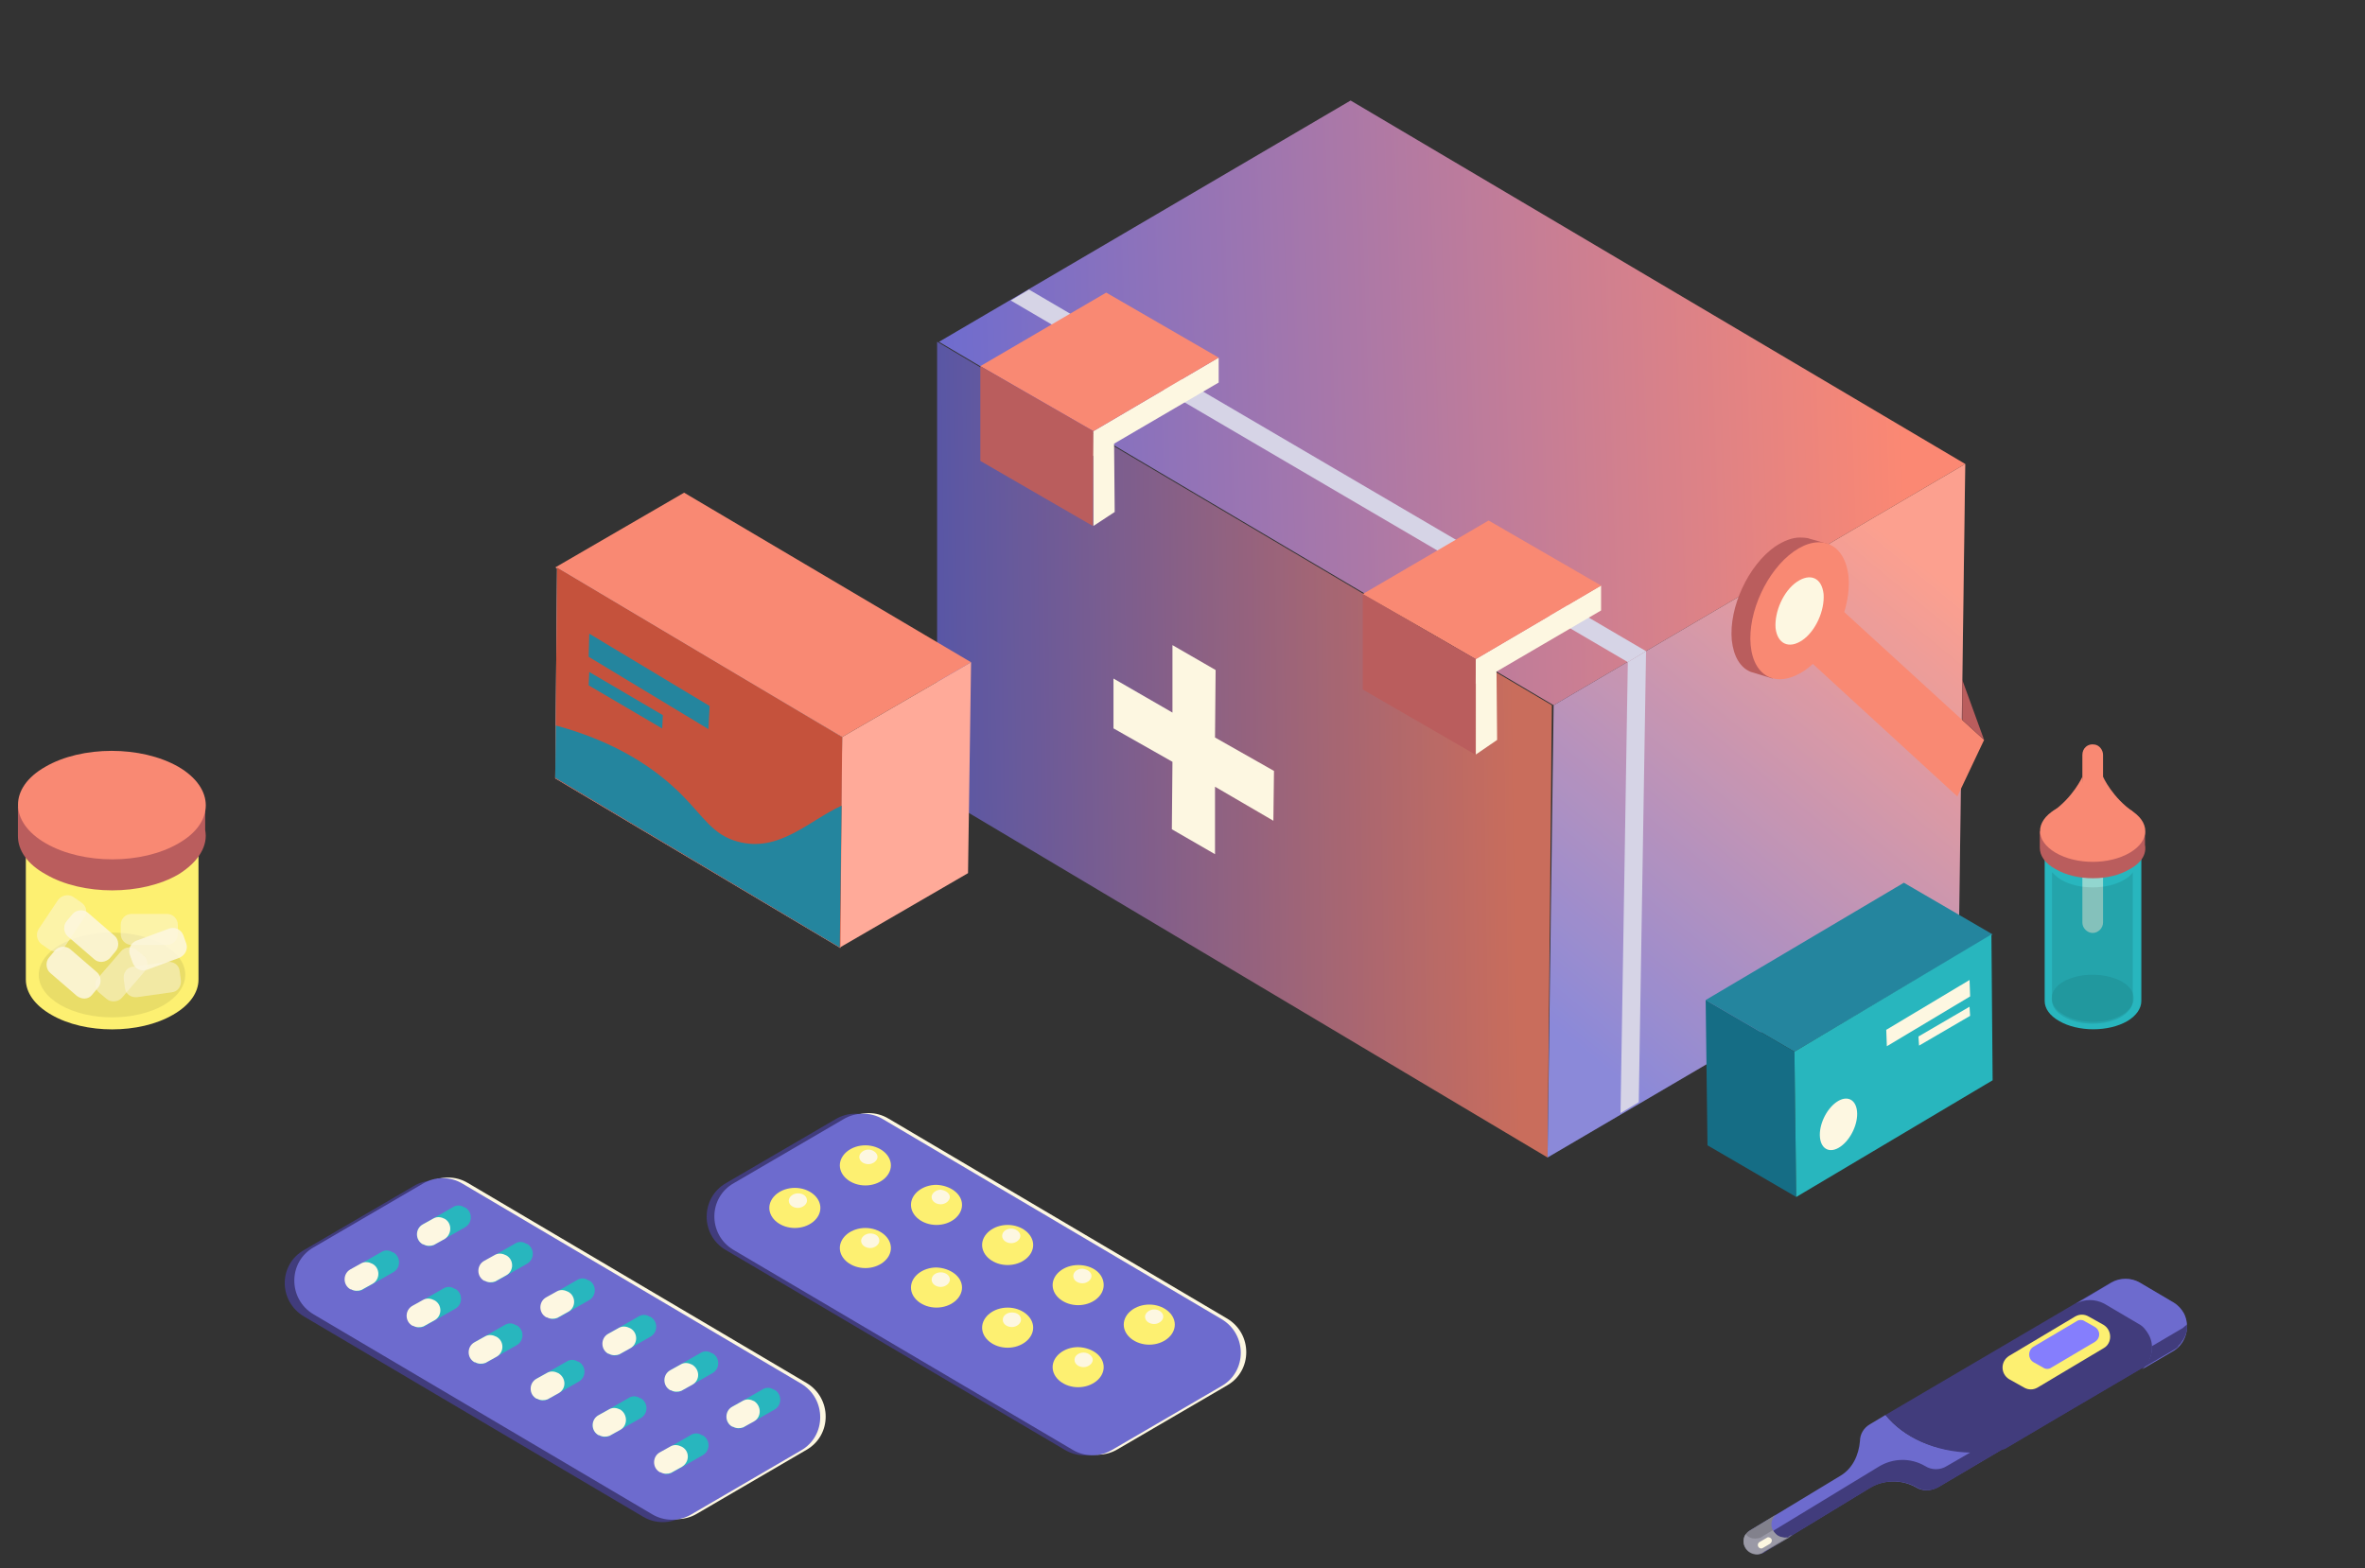 <svg width="389" height="258" viewBox="0 0 389 258" fill="none" xmlns="http://www.w3.org/2000/svg">
<rect x="0" y="0" width="389" height="258" fill="#333333" stroke="none"/>
<path d="M292.848 104.341L299.448 110.441C301.648 108.041 303.448 104.741 304.148 101.441L299.448 97.141L292.848 104.341Z" fill="#BA5D5D"/>
<path d="M154.449 56.239L222.149 16.539L323.249 76.339L255.549 116.039L154.449 56.239Z" fill="url(#paint0_linear_465_3047)"/>
<path d="M255.248 116.038L254.548 190.438L154.148 130.638V56.238L255.248 116.038Z" fill="url(#paint1_linear_465_3047)"/>
<path d="M255.248 116.038L254.548 190.438L154.148 130.638V56.238L255.248 116.038Z" fill="black" fill-opacity="0.2"/>
<path d="M255.547 116.04L323.247 76.34L322.247 150.74L254.547 190.44L255.547 116.04Z" fill="url(#paint2_linear_465_3047)"/>
<path d="M255.547 116.04L323.247 76.34L322.247 150.74L254.547 190.44L255.547 116.04Z" fill="white" fill-opacity="0.2"/>
<path d="M199.948 110.241L199.848 121.341L209.548 126.841L209.448 135.041L199.848 129.441V140.541L192.748 136.441L192.848 125.341L183.148 119.841V111.641L192.848 117.241V106.141L199.948 110.241Z" fill="#FDF7E1"/>
<path d="M166.25 49.441L169.25 47.641L270.75 107.141L267.75 108.941L166.25 49.441Z" fill="#D6D4E6"/>
<path d="M267.747 108.941L270.747 107.141L269.547 181.341L266.547 183.141L267.747 108.941Z" fill="#D6D4E6"/>
<path d="M321.948 131.041L292.848 104.341L299.448 97.141L326.348 121.741L321.948 131.041Z" fill="#F98973"/>
<path d="M322.75 111.84L326.35 121.74L322.75 118.44V111.84Z" fill="#BA5D5D"/>
<path d="M300.148 91.138L300.848 89.537L297.648 88.638C297.248 88.438 296.048 88.438 296.048 88.438C294.848 88.438 293.448 88.938 291.948 89.938C287.548 93.037 284.348 99.938 284.848 105.338C285.148 108.038 286.248 109.838 287.948 110.538L291.548 111.637L292.048 110.338C292.648 110.138 293.248 109.738 293.848 109.338C298.248 106.238 301.448 99.237 300.948 93.938C300.748 92.838 300.448 91.938 300.148 91.138Z" fill="#BA5D5D"/>
<path d="M295.05 90.738C290.65 93.838 287.45 100.738 287.95 106.138C288.45 111.538 292.45 113.338 296.95 110.238C301.35 107.138 304.55 100.138 304.05 94.838C303.45 89.438 299.45 87.638 295.05 90.738Z" fill="#F98973"/>
<path d="M295.549 95.737C293.349 97.237 291.849 100.636 292.049 103.336C292.349 105.936 294.249 106.836 296.449 105.336C298.649 103.836 300.149 100.436 299.949 97.737C299.649 95.037 297.749 94.237 295.549 95.737Z" fill="#FDF7E1"/>
<path d="M179.85 70.94L200.45 58.84V62.94L179.75 75.04L179.85 70.94Z" fill="#FDF7E1"/>
<path d="M161.25 60.241L181.95 48.141L200.45 58.841L179.85 70.941L161.25 60.241Z" fill="#F98973"/>
<path d="M161.25 60.238L179.85 70.938L179.75 86.538L161.25 75.838" fill="#BA5D5D"/>
<path d="M183.348 84.237L179.848 86.537V70.938L183.248 73.037" fill="#FDF7E1"/>
<path d="M242.748 108.44L263.348 96.34V100.44L242.648 112.54L242.748 108.44Z" fill="#FDF7E1"/>
<path d="M224.148 97.741L244.848 85.641L263.348 96.341L242.748 108.441L224.148 97.741Z" fill="#F98973"/>
<path d="M224.148 97.742L242.748 108.442L242.648 124.142L224.148 113.442" fill="#BA5D5D"/>
<path d="M246.25 121.741L242.75 124.141V108.441L246.15 110.541" fill="#FDF7E1"/>
<path d="M91.324 93.362L112.524 81.062L159.724 108.963L138.524 121.263L91.324 93.362Z" fill="#F98973"/>
<path d="M138.524 121.263L138.224 155.963L91.324 128.063L91.624 93.363L138.524 121.263Z" fill="#D6D4E6"/>
<path d="M138.523 121.261L159.723 108.961L159.223 143.661L138.023 155.961L138.523 121.261Z" fill="#FFAA99"/>
<path d="M138.524 121.263L138.224 155.963L91.324 128.063L91.624 93.363L138.524 121.263Z" fill="#C5523C"/>
<path d="M116.724 116.162L116.524 119.962L96.824 108.062L96.924 104.262L116.724 116.162Z" fill="#24859E"/>
<path d="M109.024 117.663L108.924 119.863L96.824 112.763L96.924 110.562L109.024 117.663Z" fill="#24859E"/>
<path d="M138.424 132.563C133.124 134.963 128.124 140.363 121.324 138.463C117.224 137.363 115.724 134.363 112.124 130.763C108.024 126.663 101.724 122.163 91.424 119.363L91.324 127.963L138.124 155.863L138.424 132.563Z" fill="#24859E"/>
<path d="M32.65 161.165V133.465H4.25V161.165C4.25 163.265 5.65 165.365 8.45 166.965C13.95 170.165 22.95 170.165 28.45 166.965C31.25 165.365 32.65 163.265 32.65 161.165Z" fill="#FDF071"/>
<g opacity="0.08">
<path d="M26.95 155.463C31.65 158.163 31.65 162.562 26.95 165.362C22.25 168.062 14.65 168.062 9.95 165.362C5.25 162.662 5.15 158.262 9.85 155.463C14.55 152.763 22.25 152.763 26.95 155.463Z" fill="black"/>
</g>
<path d="M33.749 136.566V132.666H31.349C30.749 132.166 30.149 131.666 29.349 131.266C23.249 127.766 13.449 127.766 7.449 131.266C6.649 131.666 6.049 132.166 5.449 132.666H2.949V137.566C2.949 139.866 4.449 142.166 7.549 143.866C13.549 147.366 23.349 147.366 29.349 143.866C32.749 141.766 34.249 139.066 33.749 136.566Z" fill="#BA5D5D"/>
<path d="M29.349 126.164C35.349 129.664 35.349 135.364 29.349 138.764C23.349 142.264 13.649 142.264 7.549 138.764C1.449 135.264 1.449 129.564 7.449 126.164C13.448 122.664 23.248 122.664 29.349 126.164Z" fill="#F98973"/>
<path opacity="0.85" d="M12.65 163.867L8.25 160.067C7.55 159.467 7.45 158.267 8.05 157.567L9.05 156.367C9.65 155.667 10.85 155.567 11.55 156.167L15.95 159.967C16.65 160.567 16.75 161.767 16.15 162.467L15.15 163.667C14.55 164.467 13.45 164.467 12.65 163.867Z" fill="#FDF7E1"/>
<path opacity="0.5" d="M27.452 155.467H21.652C20.652 155.467 19.852 154.667 19.852 153.667V152.167C19.852 151.167 20.652 150.367 21.652 150.367H27.452C28.452 150.367 29.252 151.167 29.252 152.167V153.667C29.252 154.667 28.452 155.467 27.452 155.467Z" fill="#FDF7E1"/>
<path opacity="0.5" d="M13.851 150.966L10.651 155.766C10.051 156.566 8.951 156.766 8.151 156.266L6.851 155.366C6.051 154.766 5.851 153.666 6.351 152.866L9.551 148.066C10.151 147.266 11.251 147.066 12.051 147.566L13.351 148.466C14.251 149.066 14.451 150.166 13.851 150.966Z" fill="#FDF7E1"/>
<path opacity="0.5" d="M21.851 159.065L27.551 158.265C28.551 158.165 29.451 158.765 29.551 159.765L29.751 161.265C29.851 162.265 29.251 163.165 28.251 163.265L22.551 164.065C21.551 164.165 20.651 163.565 20.551 162.565L20.351 161.065C20.251 160.065 20.851 159.165 21.851 159.065Z" fill="#FDF7E1"/>
<path opacity="0.85" d="M15.553 157.867L11.153 154.067C10.453 153.467 10.353 152.267 10.953 151.567L11.953 150.367C12.553 149.667 13.753 149.567 14.453 150.167L18.853 153.967C19.553 154.567 19.653 155.767 19.053 156.467L18.053 157.667C17.353 158.367 16.253 158.467 15.553 157.867Z" fill="#FDF7E1"/>
<path opacity="0.85" d="M29.551 157.565L24.151 159.565C23.251 159.865 22.251 159.465 21.851 158.465L21.351 157.065C21.051 156.165 21.451 155.165 22.451 154.765L27.851 152.765C28.751 152.465 29.751 152.865 30.151 153.865L30.651 155.265C30.951 156.165 30.451 157.165 29.551 157.565Z" fill="#FDF7E1"/>
<path opacity="0.5" d="M16.152 160.865L19.952 156.465C20.552 155.765 21.752 155.665 22.452 156.265L23.652 157.265C24.352 157.865 24.452 159.065 23.852 159.765L20.052 164.165C19.452 164.865 18.252 164.965 17.552 164.365L16.352 163.365C15.552 162.765 15.452 161.565 16.152 160.865Z" fill="#FDF7E1"/>
<path d="M50.061 205.638L68.061 195.138C70.061 193.938 72.561 193.938 74.561 195.138L130.261 228.038C134.461 230.538 134.461 236.638 130.261 239.038L112.261 249.538C110.261 250.738 107.761 250.738 105.761 249.538L50.061 216.638C45.761 214.138 45.761 208.038 50.061 205.638Z" fill="#413C7C"/>
<path d="M119.435 194.642L137.435 184.142C139.435 182.942 141.935 182.942 143.935 184.142L199.635 217.042C203.835 219.542 203.835 225.642 199.635 228.042L181.635 238.542C179.635 239.742 177.135 239.742 175.135 238.542L119.335 205.642C115.135 203.142 115.235 197.042 119.435 194.642Z" fill="#413C7C"/>
<path d="M52.459 205.138L70.459 194.638C72.459 193.438 74.959 193.438 76.959 194.638L132.659 227.538C136.859 230.038 136.859 236.138 132.659 238.538L114.659 249.038C112.659 250.238 110.159 250.238 108.159 249.038L52.459 216.138C48.259 213.638 48.259 207.538 52.459 205.138Z" fill="#FDF7E1"/>
<path d="M51.56 205.24L69.56 194.74C71.56 193.54 74.06 193.54 76.06 194.74L131.76 227.64C135.96 230.14 135.96 236.24 131.76 238.64L113.76 249.14C111.76 250.34 109.26 250.34 107.26 249.14L51.56 216.24C47.36 213.74 47.36 207.64 51.56 205.24Z" fill="#6D6BCE"/>
<path d="M57.76 208.838L62.66 206.038C63.26 205.638 63.96 205.638 64.56 206.038H64.66C65.96 206.738 65.96 208.638 64.66 209.338L59.76 212.138C59.16 212.538 58.46 212.538 57.86 212.138H57.76C56.46 211.438 56.46 209.538 57.76 208.838Z" fill="#28B6BE"/>
<path d="M61.259 207.937C60.659 207.637 60.059 207.537 59.459 207.837L57.659 208.837C56.359 209.537 56.359 211.437 57.659 212.137H57.759C58.259 212.437 58.959 212.437 59.459 212.237L61.259 211.237C62.559 210.537 62.559 208.637 61.259 207.937Z" fill="#FDF7E1"/>
<path d="M69.561 201.44L74.461 198.64C75.061 198.24 75.761 198.24 76.361 198.64H76.461C77.761 199.34 77.761 201.24 76.461 201.94L71.561 204.74C70.961 205.14 70.261 205.14 69.661 204.74H69.561C68.261 204.04 68.261 202.14 69.561 201.44Z" fill="#28B6BE"/>
<path d="M73.161 200.539C72.561 200.239 71.961 200.139 71.361 200.439L69.561 201.439C68.261 202.139 68.261 204.039 69.561 204.739H69.661C70.161 205.039 70.861 205.039 71.361 204.839L73.161 203.839C74.361 203.039 74.361 201.239 73.161 200.539Z" fill="#FDF7E1"/>
<path d="M67.959 214.838L72.859 212.038C73.459 211.638 74.159 211.638 74.759 212.038H74.859C76.159 212.738 76.159 214.638 74.859 215.338L69.959 218.138C69.359 218.538 68.659 218.538 68.059 218.138H67.959C66.659 217.438 66.659 215.538 67.959 214.838Z" fill="#28B6BE"/>
<path d="M71.458 213.937C70.858 213.637 70.258 213.537 69.658 213.837L67.858 214.837C66.558 215.537 66.558 217.437 67.858 218.137H67.958C68.458 218.437 69.158 218.437 69.658 218.237L71.458 217.237C72.758 216.537 72.758 214.637 71.458 213.937Z" fill="#FDF7E1"/>
<path d="M79.76 207.44L84.66 204.64C85.26 204.24 85.96 204.24 86.56 204.64H86.66C87.96 205.34 87.96 207.24 86.66 207.94L81.76 210.74C81.16 211.14 80.46 211.14 79.86 210.74H79.76C78.46 210.04 78.46 208.14 79.76 207.44Z" fill="#28B6BE"/>
<path d="M83.259 206.539C82.659 206.239 82.059 206.139 81.459 206.439L79.659 207.439C78.359 208.139 78.359 210.039 79.659 210.739H79.759C80.259 211.039 80.959 211.039 81.459 210.839L83.259 209.839C84.559 209.139 84.559 207.239 83.259 206.539Z" fill="#FDF7E1"/>
<path d="M78.06 220.838L82.96 218.038C83.56 217.638 84.26 217.638 84.86 218.038H84.96C86.26 218.738 86.26 220.638 84.96 221.338L80.06 224.138C79.46 224.538 78.76 224.538 78.16 224.138H78.06C76.86 223.438 76.86 221.638 78.06 220.838Z" fill="#28B6BE"/>
<path d="M81.661 219.937C81.061 219.637 80.461 219.537 79.861 219.837L78.061 220.837C76.761 221.537 76.761 223.437 78.061 224.137H78.161C78.661 224.437 79.361 224.437 79.861 224.237L81.661 223.237C82.961 222.537 82.961 220.637 81.661 219.937Z" fill="#FDF7E1"/>
<path d="M89.959 213.44L94.859 210.64C95.459 210.24 96.159 210.24 96.759 210.64H96.859C98.159 211.34 98.159 213.24 96.859 213.94L91.959 216.74C91.359 217.14 90.659 217.14 90.059 216.74H89.959C88.659 216.04 88.659 214.14 89.959 213.44Z" fill="#28B6BE"/>
<path d="M93.458 212.539C92.858 212.239 92.258 212.139 91.658 212.439L89.858 213.439C88.558 214.139 88.558 216.039 89.858 216.739H89.958C90.458 217.039 91.158 217.039 91.658 216.839L93.458 215.839C94.758 215.139 94.758 213.239 93.458 212.539Z" fill="#FDF7E1"/>
<path d="M88.262 226.838L93.162 224.038C93.762 223.638 94.462 223.638 95.062 224.038H95.162C96.462 224.738 96.462 226.638 95.162 227.338L90.262 230.138C89.662 230.538 88.962 230.538 88.362 230.138H88.262C87.062 229.438 86.962 227.638 88.262 226.838Z" fill="#28B6BE"/>
<path d="M91.86 225.937C91.26 225.637 90.66 225.537 90.06 225.837L88.26 226.837C86.96 227.537 86.96 229.437 88.26 230.137H88.36C88.86 230.437 89.56 230.437 90.06 230.237L91.86 229.237C93.16 228.537 93.16 226.737 91.86 225.937Z" fill="#FDF7E1"/>
<path d="M100.06 219.44L104.96 216.64C105.56 216.24 106.26 216.24 106.86 216.64H106.96C108.26 217.34 108.26 219.24 106.96 219.94L102.06 222.74C101.46 223.14 100.76 223.14 100.16 222.74H100.06C98.86 222.04 98.86 220.24 100.06 219.44Z" fill="#28B6BE"/>
<path d="M103.661 218.539C103.061 218.239 102.461 218.139 101.861 218.439L100.061 219.439C98.761 220.139 98.761 222.039 100.061 222.739H100.161C100.661 223.039 101.361 223.039 101.861 222.839L103.661 221.839C104.961 221.139 104.961 219.239 103.661 218.539Z" fill="#FDF7E1"/>
<path d="M98.459 232.838L103.359 230.038C103.959 229.638 104.659 229.638 105.259 230.038H105.359C106.659 230.738 106.659 232.638 105.359 233.338L100.459 236.138C99.859 236.538 99.159 236.538 98.559 236.138H98.459C97.159 235.438 97.159 233.638 98.459 232.838Z" fill="#28B6BE"/>
<path d="M102.059 231.937C101.459 231.637 100.859 231.537 100.259 231.837L98.459 232.837C97.159 233.537 97.159 235.437 98.459 236.137H98.559C99.059 236.437 99.759 236.437 100.259 236.237L102.059 235.237C103.259 234.537 103.259 232.737 102.059 231.937Z" fill="#FDF7E1"/>
<path d="M110.262 225.44L115.162 222.64C115.762 222.24 116.462 222.24 117.062 222.64H117.162C118.462 223.34 118.462 225.24 117.162 225.94L112.262 228.74C111.662 229.14 110.962 229.14 110.362 228.74H110.262C109.062 228.04 108.962 226.24 110.262 225.44Z" fill="#28B6BE"/>
<path d="M113.86 224.539C113.26 224.239 112.66 224.139 112.06 224.439L110.26 225.439C108.96 226.139 108.96 228.039 110.26 228.739H110.36C110.86 229.039 111.56 229.039 112.06 228.839L113.86 227.839C115.16 227.139 115.16 225.339 113.86 224.539Z" fill="#FDF7E1"/>
<path d="M108.662 238.94L113.562 236.14C114.162 235.74 114.862 235.74 115.462 236.14H115.562C116.862 236.84 116.862 238.74 115.562 239.44L110.662 242.24C110.062 242.64 109.362 242.64 108.762 242.24H108.662C107.363 241.44 107.363 239.64 108.662 238.94Z" fill="#28B6BE"/>
<path d="M112.161 238.039C111.561 237.739 110.961 237.639 110.361 237.939L108.561 238.939C107.261 239.639 107.261 241.539 108.561 242.239H108.661C109.161 242.539 109.861 242.539 110.361 242.339L112.161 241.339C113.461 240.539 113.461 238.739 112.161 238.039Z" fill="#FDF7E1"/>
<path d="M120.459 231.44L125.359 228.64C125.959 228.24 126.659 228.24 127.259 228.64H127.359C128.659 229.34 128.659 231.24 127.359 231.94L122.459 234.74C121.859 235.14 121.159 235.14 120.559 234.74H120.459C119.159 234.04 119.159 232.24 120.459 231.44Z" fill="#28B6BE"/>
<path d="M124.059 230.539C123.459 230.239 122.859 230.139 122.259 230.439L120.459 231.439C119.159 232.139 119.159 234.039 120.459 234.739H120.559C121.059 235.039 121.759 235.039 122.259 234.839L124.059 233.839C125.259 233.139 125.259 231.339 124.059 230.539Z" fill="#FDF7E1"/>
<path d="M121.638 194.541L139.638 184.041C141.638 182.841 144.138 182.841 146.138 184.041L201.838 216.941C206.038 219.441 206.038 225.541 201.838 227.941L183.838 238.441C181.838 239.641 179.338 239.641 177.338 238.441L121.638 205.541C117.438 203.041 117.438 196.941 121.638 194.541Z" fill="#FDF7E1"/>
<path d="M120.738 194.642L138.738 184.142C140.738 182.942 143.238 182.942 145.238 184.142L200.938 217.042C205.138 219.542 205.138 225.642 200.938 228.042L182.938 238.542C180.938 239.742 178.438 239.742 176.438 238.542L120.638 205.642C116.438 203.142 116.438 197.042 120.738 194.642Z" fill="#6D6BCE"/>
<path d="M134.939 198.741C134.939 200.541 133.039 202.041 130.739 202.041C128.439 202.041 126.539 200.541 126.539 198.741C126.539 196.941 128.439 195.441 130.739 195.441C133.039 195.441 134.939 196.941 134.939 198.741Z" fill="#FDF071"/>
<path d="M146.537 191.741C146.537 193.541 144.637 195.041 142.337 195.041C140.037 195.041 138.137 193.541 138.137 191.741C138.137 189.941 140.037 188.441 142.337 188.441C144.637 188.441 146.537 189.941 146.537 191.741Z" fill="#FDF071"/>
<path d="M146.537 205.339C146.537 207.139 144.637 208.639 142.337 208.639C140.037 208.639 138.137 207.139 138.137 205.339C138.137 203.539 140.037 202.039 142.337 202.039C144.637 202.039 146.537 203.539 146.537 205.339Z" fill="#FDF071"/>
<path d="M158.236 198.241C158.236 200.041 156.336 201.541 154.036 201.541C151.736 201.541 149.836 200.041 149.836 198.241C149.836 196.441 151.736 194.941 154.036 194.941C156.336 195.041 158.236 196.441 158.236 198.241Z" fill="#FDF071"/>
<path d="M158.236 211.839C158.236 213.639 156.336 215.139 154.036 215.139C151.736 215.139 149.836 213.639 149.836 211.839C149.836 210.039 151.736 208.539 154.036 208.539C156.336 208.639 158.236 210.039 158.236 211.839Z" fill="#FDF071"/>
<path d="M169.939 204.839C169.939 206.639 168.039 208.139 165.739 208.139C163.439 208.139 161.539 206.639 161.539 204.839C161.539 203.039 163.439 201.539 165.739 201.539C168.039 201.539 169.939 203.039 169.939 204.839Z" fill="#FDF071"/>
<path d="M169.939 218.441C169.939 220.241 168.039 221.741 165.739 221.741C163.439 221.741 161.539 220.241 161.539 218.441C161.539 216.641 163.439 215.141 165.739 215.141C168.039 215.141 169.939 216.641 169.939 218.441Z" fill="#FDF071"/>
<path d="M181.537 211.441C181.537 213.241 179.637 214.741 177.337 214.741C175.037 214.741 173.137 213.241 173.137 211.441C173.137 209.641 175.037 208.141 177.337 208.141C179.737 208.141 181.537 209.541 181.537 211.441Z" fill="#FDF071"/>
<path d="M181.537 224.941C181.537 226.741 179.637 228.241 177.337 228.241C175.037 228.241 173.137 226.741 173.137 224.941C173.137 223.141 175.037 221.641 177.337 221.641C179.737 221.741 181.537 223.141 181.537 224.941Z" fill="#FDF071"/>
<path d="M193.236 217.941C193.236 219.741 191.336 221.241 189.036 221.241C186.736 221.241 184.836 219.741 184.836 217.941C184.836 216.141 186.736 214.641 189.036 214.641C191.336 214.641 193.236 216.141 193.236 217.941Z" fill="#FDF071"/>
<path d="M144.336 190.341C144.336 190.941 143.636 191.541 142.836 191.541C142.036 191.541 141.336 191.041 141.336 190.341C141.336 189.741 142.036 189.141 142.836 189.141C143.636 189.141 144.336 189.741 144.336 190.341Z" fill="#FDF7E1"/>
<path d="M156.234 196.942C156.234 197.542 155.534 198.142 154.734 198.142C153.934 198.142 153.234 197.642 153.234 196.942C153.234 196.342 153.934 195.742 154.734 195.742C155.534 195.842 156.234 196.342 156.234 196.942Z" fill="#FDF7E1"/>
<path d="M167.836 203.341C167.836 203.941 167.136 204.541 166.336 204.541C165.536 204.541 164.836 204.041 164.836 203.341C164.836 202.641 165.536 202.141 166.336 202.141C167.136 202.141 167.836 202.741 167.836 203.341Z" fill="#FDF7E1"/>
<path d="M179.535 209.942C179.535 210.542 178.835 211.142 178.035 211.142C177.235 211.142 176.535 210.642 176.535 209.942C176.535 209.242 177.235 208.742 178.035 208.742C178.935 208.842 179.535 209.342 179.535 209.942Z" fill="#FDF7E1"/>
<path d="M191.336 216.641C191.336 217.241 190.636 217.841 189.836 217.841C189.036 217.841 188.336 217.341 188.336 216.641C188.336 216.041 189.036 215.441 189.836 215.441C190.636 215.441 191.336 215.941 191.336 216.641Z" fill="#FDF7E1"/>
<path d="M132.738 197.54C132.738 198.14 132.038 198.74 131.238 198.74C130.438 198.74 129.738 198.24 129.738 197.54C129.738 196.94 130.438 196.34 131.238 196.34C132.138 196.34 132.738 196.84 132.738 197.54Z" fill="#FDF7E1"/>
<path d="M144.637 204.141C144.637 204.741 143.937 205.341 143.137 205.341C142.337 205.341 141.637 204.841 141.637 204.141C141.637 203.541 142.337 202.941 143.137 202.941C144.037 202.941 144.637 203.441 144.637 204.141Z" fill="#FDF7E1"/>
<path d="M156.238 210.54C156.238 211.14 155.538 211.74 154.738 211.74C153.938 211.74 153.238 211.24 153.238 210.54C153.238 209.84 153.938 209.34 154.738 209.34C155.538 209.34 156.238 209.84 156.238 210.54Z" fill="#FDF7E1"/>
<path d="M167.938 217.141C167.938 217.741 167.237 218.341 166.438 218.341C165.637 218.341 164.938 217.841 164.938 217.141C164.938 216.441 165.637 215.941 166.438 215.941C167.338 215.941 167.938 216.441 167.938 217.141Z" fill="#FDF7E1"/>
<path d="M179.738 223.739C179.738 224.339 179.038 224.939 178.238 224.939C177.438 224.939 176.738 224.439 176.738 223.739C176.738 223.039 177.438 222.539 178.238 222.539C179.038 222.539 179.738 223.139 179.738 223.739Z" fill="#FDF7E1"/>
<path d="M327.751 153.738L313.151 145.238L280.551 164.538L295.151 173.038L327.751 153.738Z" fill="#24859E"/>
<path d="M295.151 173.039L280.551 164.539L280.851 188.439L295.451 196.939L295.151 173.039Z" fill="#156D85"/>
<path d="M295.152 173.038L295.452 196.938L327.752 177.738L327.552 153.738L295.152 173.038Z" fill="#28B6BE"/>
<path d="M310.254 169.438L310.354 172.138L324.054 163.938L323.954 161.238L310.254 169.438Z" fill="#FDF7E1"/>
<path d="M315.551 170.537L315.651 172.037L324.051 167.137L323.951 165.637L315.551 170.537Z" fill="#FDF7E1"/>
<path d="M302.05 181.339C300.35 182.539 299.15 185.139 299.35 187.139C299.55 189.139 301.05 189.839 302.75 188.639C304.45 187.439 305.65 184.839 305.45 182.839C305.25 180.839 303.75 180.139 302.05 181.339Z" fill="#FDF7E1"/>
<path d="M352.212 164.699V140.199H336.312V164.699C336.312 165.899 337.112 167.099 338.712 167.999C341.812 169.799 346.813 169.799 349.913 167.999C351.413 167.099 352.212 165.899 352.212 164.699Z" fill="#28B6BE"/>
<g opacity="0.08">
<path d="M349.01 161.5C351.61 163 351.61 165.5 349.01 167C346.41 168.5 342.11 168.5 339.51 167C336.81 165.5 336.81 163 339.41 161.5C342.01 160 346.31 160 349.01 161.5Z" fill="black"/>
</g>
<path opacity="0.5" d="M342.512 144V151.8C342.512 152.7 343.312 153.5 344.212 153.5C345.112 153.5 345.912 152.7 345.912 151.8V144H342.512Z" fill="#FDF7E1"/>
<path d="M352.812 139V136.8H351.412C351.112 136.5 350.712 136.2 350.312 136C346.912 134 341.412 134 338.012 136C337.612 136.2 337.212 136.5 336.912 136.8H335.512V139.5C335.512 140.8 336.412 142.1 338.112 143C341.512 145 347.012 145 350.312 143C352.212 142 353.112 140.5 352.812 139Z" fill="#BA5D5D"/>
<path d="M350.313 133.201C353.713 135.201 353.713 138.301 350.313 140.301C346.913 142.301 341.513 142.301 338.113 140.301C334.713 138.301 334.713 135.201 338.013 133.201C341.413 131.301 346.913 131.201 350.313 133.201Z" fill="#F98973"/>
<path d="M342.512 127.801C342.512 127.801 341.012 131.201 337.512 133.601H343.112L342.512 127.801Z" fill="#F98973"/>
<path d="M345.913 127.801C345.913 127.801 347.413 131.201 350.913 133.601H345.312L345.913 127.801Z" fill="#F98973"/>
<g opacity="0.1">
<path d="M349.312 144.8C346.512 146.4 341.912 146.4 339.112 144.8C338.412 144.4 337.912 143.9 337.512 143.5V164.6C337.512 165.6 338.212 166.6 339.512 167.3C342.112 168.8 346.312 168.8 348.912 167.3C350.212 166.5 350.812 165.6 350.812 164.6V143.5C350.512 144 350.012 144.4 349.312 144.8Z" fill="black"/>
</g>
<path d="M345.912 131.899V124.199C345.912 123.399 345.312 122.599 344.512 122.499C343.412 122.299 342.512 123.099 342.512 124.199V131.999C343.612 132.399 344.812 132.399 345.912 131.899Z" fill="#F98973"/>
<path d="M310.13 232.801L307.63 234.301C306.53 234.901 305.93 236.001 305.93 237.101C305.73 239.401 304.73 241.601 302.73 242.801L288.03 251.701C287.93 251.801 287.83 251.801 287.73 251.901C287.13 252.401 286.83 253.101 287.03 254.001C287.23 254.801 287.83 255.401 288.63 255.601C289.33 255.801 289.93 255.601 290.43 255.201L307.53 244.801C309.83 243.401 312.83 243.401 315.13 244.701C316.23 245.401 317.63 245.301 318.73 244.701L329.73 238.201C328.03 238.601 326.13 238.901 324.23 238.801C318.33 238.901 313.13 236.501 310.13 232.801Z" fill="#6D6BCE"/>
<path d="M357.429 214.302L351.829 211.002C350.429 210.202 348.629 210.202 347.229 211.002L337.029 217.002L310.129 232.802C313.129 236.502 318.329 238.902 324.229 239.002C326.129 239.002 328.029 238.802 329.729 238.402L338.529 233.202L357.429 222.102C360.429 220.302 360.429 216.002 357.429 214.302Z" fill="#413C7C"/>
<path d="M324.032 239.003L320.232 241.203C319.132 241.903 317.732 241.903 316.632 241.203C314.232 239.803 311.332 239.903 309.032 241.303L291.932 251.703C291.432 252.103 290.832 252.203 290.132 252.103C289.632 252.003 289.232 251.703 288.932 251.203L288.132 251.703C288.032 251.803 287.932 251.803 287.832 251.903C287.232 252.403 286.932 253.103 287.132 254.003C287.332 254.803 287.932 255.403 288.732 255.603C289.432 255.803 290.032 255.603 290.532 255.203L307.632 244.803C309.932 243.403 312.932 243.403 315.232 244.703C316.332 245.403 317.732 245.303 318.832 244.703L329.832 238.203C328.132 238.603 326.232 238.903 324.332 238.803C324.132 239.003 324.132 239.003 324.032 239.003Z" fill="#413C7C"/>
<path d="M358.931 218.502L340.931 229.102L324.031 239.002C324.131 239.002 324.131 239.002 324.231 239.002C326.131 239.002 328.031 238.802 329.731 238.402L338.531 233.202L357.431 222.102C359.031 221.202 359.731 219.502 359.631 217.902C359.431 218.102 359.231 218.302 358.931 218.502Z" fill="#413C7C"/>
<path d="M359.23 216.102C358.83 215.402 358.33 214.802 357.53 214.302L351.93 211.002C350.53 210.202 348.73 210.202 347.33 211.002L341.43 214.502C342.83 213.702 344.63 213.702 346.13 214.502L351.73 217.802C352.53 218.202 353.03 218.902 353.43 219.602C354.43 221.402 354.03 223.902 352.33 225.302L357.63 222.202C359.73 220.802 360.23 218.102 359.23 216.102Z" fill="#6D6BCE"/>
<path d="M294.931 252.603C294.431 253.003 293.731 253.103 293.031 252.903C292.231 252.703 291.631 252.103 291.431 251.303C291.231 250.503 291.531 249.703 292.131 249.203L287.831 251.803C287.731 251.903 287.631 251.903 287.531 252.003C286.931 252.503 286.631 253.203 286.831 254.103C287.031 254.903 287.631 255.503 288.431 255.703C289.131 255.903 289.731 255.703 290.231 255.303" fill="#82818C"/>
<path d="M293.03 252.905C292.43 252.805 291.93 252.305 291.63 251.805C291.63 251.805 291.63 251.805 291.53 251.805L290.03 252.705C289.53 253.105 288.93 253.205 288.23 253.105C287.83 253.005 287.43 252.805 287.13 252.405C286.83 252.905 286.73 253.405 286.83 254.005C287.03 254.805 287.63 255.405 288.43 255.605C289.13 255.805 289.73 255.605 290.23 255.205L294.73 252.505C294.43 252.905 293.73 253.105 293.03 252.905Z" fill="#9A99A6"/>
<path d="M291.133 253.001C290.933 252.901 290.733 252.901 290.633 253.001L289.433 253.701C289.033 253.901 289.033 254.501 289.433 254.701C289.633 254.801 289.733 254.801 289.933 254.701L291.133 254.001C291.533 253.701 291.533 253.201 291.133 253.001Z" fill="#FDF7E1"/>
<path d="M346.033 218.001L343.533 216.601C342.833 216.201 342.033 216.201 341.333 216.601L330.433 223.101C329.033 224.001 329.033 226.001 330.433 226.901L332.933 228.301C333.633 228.701 334.433 228.701 335.133 228.301L346.033 221.801C347.433 221.001 347.433 218.901 346.033 218.001Z" fill="#FDF071"/>
<path d="M358.33 221.402C358.43 221.302 358.63 221.102 358.73 221.002C358.73 220.902 358.83 220.902 358.83 220.802C358.93 220.602 359.13 220.402 359.23 220.202C359.23 220.102 359.33 220.002 359.33 220.002C359.43 219.802 359.43 219.702 359.53 219.502C359.53 219.402 359.63 219.302 359.63 219.202C359.63 219.002 359.73 218.902 359.73 218.702C359.73 218.602 359.73 218.502 359.73 218.302C359.73 218.202 359.73 218.002 359.73 217.902C359.53 218.102 359.23 218.302 359.03 218.502L353.93 221.502C354.03 222.902 353.43 224.302 352.23 225.202L357.53 222.102C357.73 222.002 358.03 221.802 358.23 221.602C358.23 221.502 358.33 221.502 358.33 221.402Z" fill="#413C7C"/>
<path d="M344.533 218.301L342.933 217.401C342.533 217.101 341.933 217.101 341.533 217.401L334.433 221.601C333.533 222.201 333.533 223.501 334.433 224.101L336.033 225.001C336.433 225.301 337.033 225.301 337.433 225.001L344.533 220.801C345.533 220.201 345.533 218.901 344.533 218.301Z" fill="#857EFD"/>
<defs>
<linearGradient id="paint0_linear_465_3047" x1="154.449" y1="70.183" x2="312.966" y2="64.741" gradientUnits="userSpaceOnUse">
<stop stop-color="#6E6CCF"/>
<stop offset="1" stop-color="#FB8873"/>
</linearGradient>
<linearGradient id="paint1_linear_465_3047" x1="154.148" y1="128.59" x2="249.179" y2="127.141" gradientUnits="userSpaceOnUse">
<stop stop-color="#6E6CCF"/>
<stop offset="1" stop-color="#FB8873"/>
</linearGradient>
<linearGradient id="paint2_linear_465_3047" x1="258.497" y1="171.189" x2="320.267" y2="96.207" gradientUnits="userSpaceOnUse">
<stop stop-color="#6E6CCF"/>
<stop offset="1" stop-color="#FB8873"/>
</linearGradient>
</defs>
</svg>
